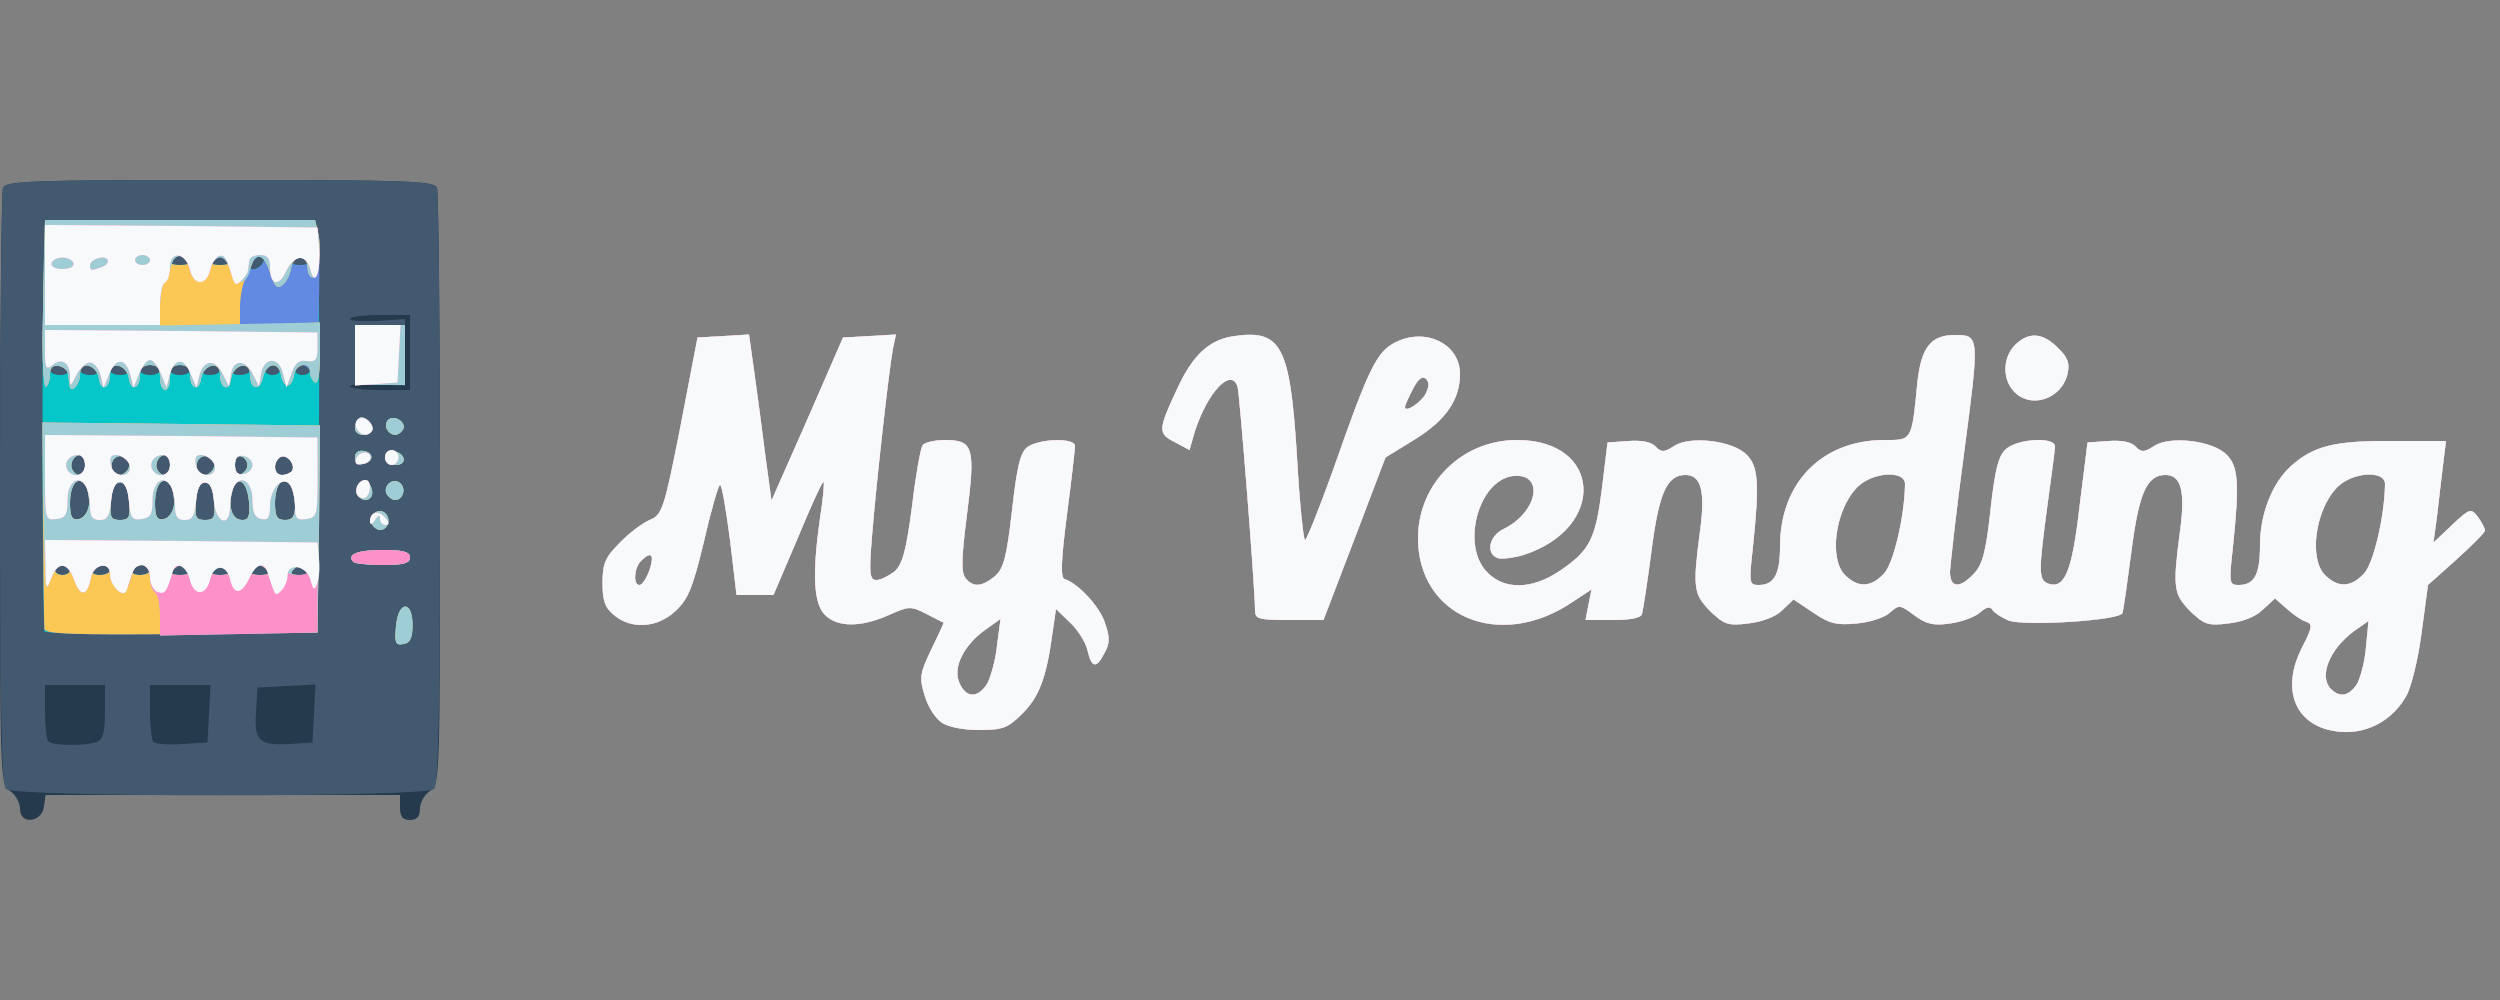 <!DOCTYPE svg PUBLIC "-//W3C//DTD SVG 20010904//EN" "http://www.w3.org/TR/2001/REC-SVG-20010904/DTD/svg10.dtd">
<svg version="1.0" xmlns="http://www.w3.org/2000/svg" width="500px" height="200px" viewBox="0 0 5000 2000" preserveAspectRatio="xMidYMid meet">
<rect x="0" y="0" width="5000" height="2000" fill="#808080" stroke="none"/>
<g id="layer101" fill="#253a4c" stroke="none">
 <path d="M40 1618 c0 -13 -9 -29 -20 -36 -20 -12 -20 -23 -20 -601 0 -324 3 -596 6 -605 5 -14 53 -16 434 -16 381 0 429 2 434 16 3 9 6 281 6 605 0 578 0 589 -20 601 -11 7 -20 23 -20 35 0 16 -6 23 -20 23 -15 0 -20 -7 -20 -25 l0 -25 -354 0 -355 0 -3 23 c-4 32 -48 37 -48 5z"/>
 <path d="M4654 1459 c-68 -19 -89 -86 -51 -162 22 -43 23 -49 8 -54 -9 -3 -26 -15 -38 -26 l-23 -20 -24 22 c-15 15 -42 25 -70 28 -40 5 -48 2 -76 -25 -33 -34 -35 -46 -20 -160 11 -80 2 -112 -29 -112 -37 0 -53 35 -68 152 -8 62 -16 118 -18 124 -4 15 -196 27 -228 15 -14 -6 -28 -15 -32 -21 -5 -8 -12 -6 -25 5 -10 9 -37 19 -60 22 -33 5 -48 1 -71 -16 -29 -22 -31 -22 -50 -5 -10 9 -40 19 -66 21 -40 4 -55 0 -87 -22 l-39 -26 -23 22 c-13 13 -41 23 -68 26 -40 5 -48 2 -76 -25 -33 -34 -35 -46 -20 -160 11 -80 2 -112 -29 -112 -37 0 -53 35 -68 152 -8 62 -17 119 -19 126 -2 8 -23 12 -58 12 l-55 0 6 -31 6 -30 -38 25 c-146 99 -311 29 -309 -131 2 -108 89 -193 198 -193 170 0 180 176 13 230 -21 6 -44 9 -52 6 -24 -9 -17 -44 12 -58 68 -33 83 -112 20 -106 -70 7 -106 140 -52 193 34 35 89 34 144 -3 61 -41 72 -64 85 -166 l11 -91 42 -3 c26 -2 46 2 54 11 12 12 17 12 37 -1 32 -21 117 -11 145 17 24 24 26 57 13 184 -8 72 -8 77 11 77 31 0 43 -21 43 -77 0 -127 83 -212 207 -213 58 0 56 4 68 -118 8 -68 27 -92 75 -92 49 0 49 2 19 230 -16 118 -28 227 -29 243 0 33 19 35 48 4 17 -18 24 -44 33 -128 9 -81 16 -108 31 -121 24 -21 98 -25 98 -5 0 6 -7 59 -15 117 -18 134 -18 149 1 157 33 12 48 -23 63 -154 l16 -128 42 -3 c26 -2 46 2 54 11 12 12 17 12 37 -1 32 -21 117 -11 145 17 24 24 26 57 13 184 -8 72 -8 77 11 77 32 0 43 -21 43 -80 0 -62 24 -123 61 -157 45 -41 88 -52 203 -51 l108 0 -6 49 c-3 27 -9 73 -12 102 l-7 52 37 -35 c36 -34 38 -34 52 -16 8 11 14 23 14 27 0 4 -26 30 -57 58 l-57 51 -13 97 c-7 53 -21 110 -31 126 -33 57 -95 83 -158 66z m60 -91 c7 -13 16 -46 18 -75 l5 -51 -30 21 c-48 36 -70 90 -45 115 18 18 36 14 52 -10z m-946 -221 c19 -20 41 -114 42 -179 0 -28 -65 -24 -95 6 -44 44 -58 143 -25 176 26 26 52 25 78 -3z m960 0 c19 -20 41 -114 42 -179 0 -28 -65 -24 -95 6 -44 44 -58 143 -25 176 26 26 52 25 78 -3z"/>
 <path d="M1883 1445 c-13 -9 -28 -33 -34 -55 -11 -35 -9 -44 14 -92 14 -29 25 -52 24 -53 -1 0 -17 -8 -34 -17 -31 -16 -35 -16 -75 2 -56 25 -103 25 -128 0 -23 -23 -26 -81 -10 -194 6 -38 9 -70 7 -72 -2 -2 -25 48 -51 111 l-49 115 -37 0 -37 0 -13 -110 c-8 -60 -16 -110 -20 -110 -3 0 -18 51 -32 113 -23 95 -32 116 -58 140 -36 33 -87 36 -121 8 -19 -15 -24 -29 -24 -65 0 -38 5 -51 34 -80 18 -19 46 -40 60 -46 25 -10 29 -20 62 -188 l34 -177 52 -3 51 -3 11 78 c6 43 16 118 22 166 l12 88 72 -163 71 -163 53 -3 53 -3 -6 28 c-8 41 -34 275 -42 376 -6 74 -5 87 9 87 8 0 24 -8 36 -17 16 -15 23 -40 35 -130 7 -61 17 -116 21 -122 3 -6 24 -11 45 -11 57 0 61 15 44 149 -11 86 -12 116 -3 127 15 19 32 18 58 -3 18 -15 24 -37 35 -132 10 -90 17 -117 31 -127 24 -17 95 -19 95 -2 0 7 -7 68 -16 137 -12 93 -13 126 -5 129 28 9 71 56 81 88 10 28 10 41 -1 60 -16 32 -26 30 -34 -5 -3 -15 -19 -41 -35 -56 l-28 -27 -7 48 c-12 90 -27 128 -60 161 -29 29 -39 33 -87 33 -32 0 -62 -6 -75 -15z m91 -77 c7 -13 17 -47 20 -77 l7 -53 -31 22 c-43 31 -65 76 -51 106 13 30 36 31 55 2z m-675 -228 c10 -31 4 -39 -17 -18 -14 14 -16 48 -3 48 5 0 14 -13 20 -30z"/>
 <path d="M2510 1220 c0 -43 -31 -436 -35 -447 -13 -38 -59 10 -85 89 l-11 38 -30 -16 c-34 -17 -33 -25 7 -110 30 -64 62 -93 107 -101 100 -16 117 16 131 240 5 92 13 167 16 167 3 0 28 -62 55 -137 72 -206 88 -239 125 -258 60 -31 130 2 130 63 0 51 -28 92 -89 130 l-60 37 -62 163 -62 162 -68 0 c-63 0 -69 -2 -69 -20z m341 -432 c7 -14 8 -23 1 -30 -7 -7 -16 0 -26 20 -9 17 -16 33 -16 36 0 12 31 -8 41 -26z"/>
 <path d="M4027 782 c-23 -25 -21 -68 3 -92 27 -27 56 -25 86 6 20 19 24 31 19 52 -12 51 -75 71 -108 34z"/>
 </g>
<g id="layer102" fill="#425970" stroke="none">
 <path d="M12 1578 c-9 -9 -12 -156 -12 -599 0 -323 3 -594 6 -603 5 -14 53 -16 434 -16 381 0 429 2 434 16 3 9 6 280 6 603 0 443 -3 590 -12 599 -17 17 -839 17 -856 0z m182 -94 c12 -5 16 -20 16 -60 l0 -54 -60 0 -60 0 0 53 c0 30 3 57 7 60 8 9 76 9 97 1z m224 -56 l3 -58 -61 0 -60 0 0 53 c0 30 3 57 7 61 4 4 30 6 58 4 l50 -3 3 -57z m210 -1 l3 -58 -58 3 -58 3 -3 49 c-4 58 6 67 68 64 l45 -3 3 -58z m192 -722 l0 -75 -60 0 c-33 0 -60 3 -60 8 0 4 25 5 55 4 l55 -4 0 67 0 67 -55 -4 c-30 -1 -55 0 -55 5 0 4 27 7 60 7 l60 0 0 -75z"/>
 <path d="M4654 1459 c-68 -19 -89 -86 -51 -162 22 -43 23 -49 8 -54 -9 -3 -26 -15 -38 -26 l-23 -20 -24 22 c-15 15 -42 25 -70 28 -40 5 -48 2 -76 -25 -33 -34 -35 -46 -20 -160 11 -80 2 -112 -29 -112 -37 0 -53 35 -68 152 -8 62 -16 118 -18 124 -4 15 -196 27 -228 15 -14 -6 -28 -15 -32 -21 -5 -8 -12 -6 -25 5 -10 9 -37 19 -60 22 -33 5 -48 1 -71 -16 -29 -22 -31 -22 -50 -5 -10 9 -40 19 -66 21 -40 4 -55 0 -87 -22 l-39 -26 -23 22 c-13 13 -41 23 -68 26 -40 5 -48 2 -76 -25 -33 -34 -35 -46 -20 -160 11 -80 2 -112 -29 -112 -37 0 -53 35 -68 152 -8 62 -17 119 -19 126 -2 8 -23 12 -58 12 l-55 0 6 -31 6 -30 -38 25 c-146 99 -311 29 -309 -131 2 -108 89 -193 198 -193 170 0 180 176 13 230 -21 6 -44 9 -52 6 -24 -9 -17 -44 12 -58 68 -33 83 -112 20 -106 -70 7 -106 140 -52 193 34 35 89 34 144 -3 61 -41 72 -64 85 -166 l11 -91 42 -3 c26 -2 46 2 54 11 12 12 17 12 37 -1 32 -21 117 -11 145 17 24 24 26 57 13 184 -8 72 -8 77 11 77 31 0 43 -21 43 -77 0 -127 83 -212 207 -213 58 0 56 4 68 -118 8 -68 27 -92 75 -92 49 0 49 2 19 230 -16 118 -28 227 -29 243 0 33 19 35 48 4 17 -18 24 -44 33 -128 9 -81 16 -108 31 -121 24 -21 98 -25 98 -5 0 6 -7 59 -15 117 -18 134 -18 149 1 157 33 12 48 -23 63 -154 l16 -128 42 -3 c26 -2 46 2 54 11 12 12 17 12 37 -1 32 -21 117 -11 145 17 24 24 26 57 13 184 -8 72 -8 77 11 77 32 0 43 -21 43 -80 0 -62 24 -123 61 -157 45 -41 88 -52 203 -51 l108 0 -6 49 c-3 27 -9 73 -12 102 l-7 52 37 -35 c36 -34 38 -34 52 -16 8 11 14 23 14 27 0 4 -26 30 -57 58 l-57 51 -13 97 c-7 53 -21 110 -31 126 -33 57 -95 83 -158 66z m60 -91 c7 -13 16 -46 18 -75 l5 -51 -30 21 c-48 36 -70 90 -45 115 18 18 36 14 52 -10z m-946 -221 c19 -20 41 -114 42 -179 0 -28 -65 -24 -95 6 -44 44 -58 143 -25 176 26 26 52 25 78 -3z m960 0 c19 -20 41 -114 42 -179 0 -28 -65 -24 -95 6 -44 44 -58 143 -25 176 26 26 52 25 78 -3z"/>
 <path d="M1883 1445 c-13 -9 -28 -33 -34 -55 -11 -35 -9 -44 14 -92 14 -29 25 -52 24 -53 -1 0 -17 -8 -34 -17 -31 -16 -35 -16 -75 2 -56 25 -103 25 -128 0 -23 -23 -26 -81 -10 -194 6 -38 9 -70 7 -72 -2 -2 -25 48 -51 111 l-49 115 -37 0 -37 0 -13 -110 c-8 -60 -16 -110 -20 -110 -3 0 -18 51 -32 113 -23 95 -32 116 -58 140 -36 33 -87 36 -121 8 -19 -15 -24 -29 -24 -65 0 -38 5 -51 34 -80 18 -19 46 -40 60 -46 25 -10 29 -20 62 -188 l34 -177 52 -3 51 -3 11 78 c6 43 16 118 22 166 l12 88 72 -163 71 -163 53 -3 53 -3 -6 28 c-8 41 -34 275 -42 376 -6 74 -5 87 9 87 8 0 24 -8 36 -17 16 -15 23 -40 35 -130 7 -61 17 -116 21 -122 3 -6 24 -11 45 -11 57 0 61 15 44 149 -11 86 -12 116 -3 127 15 19 32 18 58 -3 18 -15 24 -37 35 -132 10 -90 17 -117 31 -127 24 -17 95 -19 95 -2 0 7 -7 68 -16 137 -12 93 -13 126 -5 129 28 9 71 56 81 88 10 28 10 41 -1 60 -16 32 -26 30 -34 -5 -3 -15 -19 -41 -35 -56 l-28 -27 -7 48 c-12 90 -27 128 -60 161 -29 29 -39 33 -87 33 -32 0 -62 -6 -75 -15z m91 -77 c7 -13 17 -47 20 -77 l7 -53 -31 22 c-43 31 -65 76 -51 106 13 30 36 31 55 2z m-675 -228 c10 -31 4 -39 -17 -18 -14 14 -16 48 -3 48 5 0 14 -13 20 -30z"/>
 <path d="M2510 1220 c0 -43 -31 -436 -35 -447 -13 -38 -59 10 -85 89 l-11 38 -30 -16 c-34 -17 -33 -25 7 -110 30 -64 62 -93 107 -101 100 -16 117 16 131 240 5 92 13 167 16 167 3 0 28 -62 55 -137 72 -206 88 -239 125 -258 60 -31 130 2 130 63 0 51 -28 92 -89 130 l-60 37 -62 163 -62 162 -68 0 c-63 0 -69 -2 -69 -20z m341 -432 c7 -14 8 -23 1 -30 -7 -7 -16 0 -26 20 -9 17 -16 33 -16 36 0 12 31 -8 41 -26z"/>
 <path d="M4027 782 c-23 -25 -21 -68 3 -92 27 -27 56 -25 86 6 20 19 24 31 19 52 -12 51 -75 71 -108 34z"/>
 </g>
<g id="layer103" fill="#05c7c9" stroke="none">
 <path d="M4654 1459 c-68 -19 -89 -86 -51 -162 22 -43 23 -49 8 -54 -9 -3 -26 -15 -38 -26 l-23 -20 -24 22 c-15 15 -42 25 -70 28 -40 5 -48 2 -76 -25 -33 -34 -35 -46 -20 -160 11 -80 2 -112 -29 -112 -37 0 -53 35 -68 152 -8 62 -16 118 -18 124 -4 15 -196 27 -228 15 -14 -6 -28 -15 -32 -21 -5 -8 -12 -6 -25 5 -10 9 -37 19 -60 22 -33 5 -48 1 -71 -16 -29 -22 -31 -22 -50 -5 -10 9 -40 19 -66 21 -40 4 -55 0 -87 -22 l-39 -26 -23 22 c-13 13 -41 23 -68 26 -40 5 -48 2 -76 -25 -33 -34 -35 -46 -20 -160 11 -80 2 -112 -29 -112 -37 0 -53 35 -68 152 -8 62 -17 119 -19 126 -2 8 -23 12 -58 12 l-55 0 6 -31 6 -30 -38 25 c-146 99 -311 29 -309 -131 2 -108 89 -193 198 -193 170 0 180 176 13 230 -21 6 -44 9 -52 6 -24 -9 -17 -44 12 -58 68 -33 83 -112 20 -106 -70 7 -106 140 -52 193 34 35 89 34 144 -3 61 -41 72 -64 85 -166 l11 -91 42 -3 c26 -2 46 2 54 11 12 12 17 12 37 -1 32 -21 117 -11 145 17 24 24 26 57 13 184 -8 72 -8 77 11 77 31 0 43 -21 43 -77 0 -127 83 -212 207 -213 58 0 56 4 68 -118 8 -68 27 -92 75 -92 49 0 49 2 19 230 -16 118 -28 227 -29 243 0 33 19 35 48 4 17 -18 24 -44 33 -128 9 -81 16 -108 31 -121 24 -21 98 -25 98 -5 0 6 -7 59 -15 117 -18 134 -18 149 1 157 33 12 48 -23 63 -154 l16 -128 42 -3 c26 -2 46 2 54 11 12 12 17 12 37 -1 32 -21 117 -11 145 17 24 24 26 57 13 184 -8 72 -8 77 11 77 32 0 43 -21 43 -80 0 -62 24 -123 61 -157 45 -41 88 -52 203 -51 l108 0 -6 49 c-3 27 -9 73 -12 102 l-7 52 37 -35 c36 -34 38 -34 52 -16 8 11 14 23 14 27 0 4 -26 30 -57 58 l-57 51 -13 97 c-7 53 -21 110 -31 126 -33 57 -95 83 -158 66z m60 -91 c7 -13 16 -46 18 -75 l5 -51 -30 21 c-48 36 -70 90 -45 115 18 18 36 14 52 -10z m-946 -221 c19 -20 41 -114 42 -179 0 -28 -65 -24 -95 6 -44 44 -58 143 -25 176 26 26 52 25 78 -3z m960 0 c19 -20 41 -114 42 -179 0 -28 -65 -24 -95 6 -44 44 -58 143 -25 176 26 26 52 25 78 -3z"/>
 <path d="M1883 1445 c-13 -9 -28 -33 -34 -55 -11 -35 -9 -44 14 -92 14 -29 25 -52 24 -53 -1 0 -17 -8 -34 -17 -31 -16 -35 -16 -75 2 -56 25 -103 25 -128 0 -23 -23 -26 -81 -10 -194 6 -38 9 -70 7 -72 -2 -2 -25 48 -51 111 l-49 115 -37 0 -37 0 -13 -110 c-8 -60 -16 -110 -20 -110 -3 0 -18 51 -32 113 -23 95 -32 116 -58 140 -36 33 -87 36 -121 8 -19 -15 -24 -29 -24 -65 0 -38 5 -51 34 -80 18 -19 46 -40 60 -46 25 -10 29 -20 62 -188 l34 -177 52 -3 51 -3 11 78 c6 43 16 118 22 166 l12 88 72 -163 71 -163 53 -3 53 -3 -6 28 c-8 41 -34 275 -42 376 -6 74 -5 87 9 87 8 0 24 -8 36 -17 16 -15 23 -40 35 -130 7 -61 17 -116 21 -122 3 -6 24 -11 45 -11 57 0 61 15 44 149 -11 86 -12 116 -3 127 15 19 32 18 58 -3 18 -15 24 -37 35 -132 10 -90 17 -117 31 -127 24 -17 95 -19 95 -2 0 7 -7 68 -16 137 -12 93 -13 126 -5 129 28 9 71 56 81 88 10 28 10 41 -1 60 -16 32 -26 30 -34 -5 -3 -15 -19 -41 -35 -56 l-28 -27 -7 48 c-12 90 -27 128 -60 161 -29 29 -39 33 -87 33 -32 0 -62 -6 -75 -15z m91 -77 c7 -13 17 -47 20 -77 l7 -53 -31 22 c-43 31 -65 76 -51 106 13 30 36 31 55 2z m-675 -228 c10 -31 4 -39 -17 -18 -14 14 -16 48 -3 48 5 0 14 -13 20 -30z"/>
 <path d="M792 1253 c4 -51 33 -54 33 -3 0 26 -5 36 -18 38 -16 3 -18 -2 -15 -35z"/>
 <path d="M89 1263 c-4 -33 -6 -631 -1 -715 l5 -108 268 0 269 0 5 23 c3 12 4 198 3 412 l-3 390 -272 3 c-150 1 -273 -1 -274 -5z m51 -123 c0 -5 -7 -10 -15 -10 -8 0 -15 5 -15 10 0 6 7 10 15 10 8 0 15 -4 15 -10z m80 0 c0 -5 -6 -10 -14 -10 -8 0 -18 5 -21 10 -3 6 3 10 14 10 12 0 21 -4 21 -10z m80 0 c0 -5 -6 -10 -14 -10 -8 0 -18 5 -21 10 -3 6 3 10 14 10 12 0 21 -4 21 -10z m72 -2 c-9 -9 -15 -9 -24 0 -9 9 -7 12 12 12 19 0 21 -3 12 -12z m80 0 c-9 -9 -15 -9 -24 0 -9 9 -7 12 12 12 19 0 21 -3 12 -12z m80 0 c-9 -9 -15 -9 -24 0 -9 9 -7 12 12 12 19 0 21 -3 12 -12z m80 0 c-9 -9 -15 -9 -24 0 -9 9 -7 12 12 12 19 0 21 -3 12 -12z m-434 -128 c1 -14 -2 -31 -7 -39 -14 -22 -31 -3 -31 35 0 28 4 35 18 32 10 -2 18 -14 20 -28z m80 -7 c-2 -26 -8 -38 -18 -38 -10 0 -16 12 -18 38 -3 32 0 37 18 37 18 0 21 -5 18 -37z m90 7 c1 -14 -2 -31 -7 -39 -14 -22 -31 -3 -31 35 0 28 4 35 18 32 10 -2 18 -14 20 -28z m80 -7 c-2 -26 -8 -38 -18 -38 -10 0 -16 12 -18 38 -3 32 0 37 18 37 18 0 21 -5 18 -37z m70 0 c-4 -43 -25 -55 -34 -19 -8 33 1 56 21 56 13 0 15 -9 13 -37z m92 10 c0 -16 -4 -34 -9 -42 -14 -22 -31 -3 -31 35 0 27 4 34 20 34 15 0 20 -7 20 -27z m-420 -83 c0 -11 -4 -20 -9 -20 -14 0 -23 18 -16 30 10 17 25 11 25 -10z m86 9 c10 -17 -13 -36 -27 -22 -12 12 -4 33 11 33 5 0 12 -5 16 -11z m84 -9 c0 -11 -4 -20 -9 -20 -14 0 -23 18 -16 30 10 17 25 11 25 -10z m86 9 c10 -17 -13 -36 -27 -22 -12 12 -4 33 11 33 5 0 12 -5 16 -11z m69 -9 c0 -7 -6 -15 -12 -17 -8 -3 -13 4 -13 17 0 13 5 20 13 18 6 -3 12 -11 12 -18z m89 12 c8 -13 -11 -35 -23 -28 -16 10 -14 36 3 36 8 0 17 -4 20 -8z m-449 -202 c-3 -5 -13 -10 -21 -10 -8 0 -14 5 -14 10 0 6 9 10 21 10 11 0 17 -4 14 -10z m60 0 c-3 -5 -13 -10 -21 -10 -8 0 -14 5 -14 10 0 6 9 10 21 10 11 0 17 -4 14 -10z m60 0 c-3 -5 -13 -10 -21 -10 -8 0 -14 5 -14 10 0 6 9 10 21 10 11 0 17 -4 14 -10z m65 0 c0 -5 -9 -10 -20 -10 -11 0 -20 5 -20 10 0 6 9 10 20 10 11 0 20 -4 20 -10z m60 0 c0 -5 -9 -10 -20 -10 -11 0 -20 5 -20 10 0 6 9 10 20 10 11 0 20 -4 20 -10z m60 0 c0 -5 -6 -10 -14 -10 -8 0 -18 5 -21 10 -3 6 3 10 14 10 12 0 21 -4 21 -10z m60 0 c0 -5 -6 -10 -14 -10 -8 0 -18 5 -21 10 -3 6 3 10 14 10 12 0 21 -4 21 -10z m60 0 c0 -5 -7 -10 -15 -10 -8 0 -15 5 -15 10 0 6 7 10 15 10 8 0 15 -4 15 -10z m60 0 c0 -5 -7 -10 -15 -10 -8 0 -15 5 -15 10 0 6 7 10 15 10 8 0 15 -4 15 -10z m-92 -219 c3 -8 -1 -12 -9 -9 -7 2 -15 10 -17 17 -3 8 1 12 9 9 7 -2 15 -10 17 -17z m-156 -3 c-9 -9 -15 -9 -24 0 -9 9 -7 12 12 12 19 0 21 -3 12 -12z m80 0 c-9 -9 -15 -9 -24 0 -9 9 -7 12 12 12 19 0 21 -3 12 -12z m160 0 c-9 -9 -15 -9 -24 0 -9 9 -7 12 12 12 19 0 21 -3 12 -12z"/>
 <path d="M2510 1220 c0 -43 -31 -436 -35 -447 -13 -38 -59 10 -85 89 l-11 38 -30 -16 c-34 -17 -33 -25 7 -110 30 -64 62 -93 107 -101 100 -16 117 16 131 240 5 92 13 167 16 167 3 0 28 -62 55 -137 72 -206 88 -239 125 -258 60 -31 130 2 130 63 0 51 -28 92 -89 130 l-60 37 -62 163 -62 162 -68 0 c-63 0 -69 -2 -69 -20z m341 -432 c7 -14 8 -23 1 -30 -7 -7 -16 0 -26 20 -9 17 -16 33 -16 36 0 12 31 -8 41 -26z"/>
 <path d="M707 1124 c-15 -15 8 -24 59 -24 41 0 54 4 54 15 0 11 -13 15 -53 15 -30 0 -57 -3 -60 -6z"/>
 <path d="M744 1049 c-10 -17 13 -36 27 -22 12 12 4 33 -11 33 -5 0 -12 -5 -16 -11z"/>
 <path d="M714 989 c-3 -6 -1 -16 5 -22 9 -9 14 -8 21 3 9 15 4 30 -10 30 -5 0 -12 -5 -16 -11z"/>
 <path d="M774 989 c-10 -17 13 -36 27 -22 12 12 4 33 -11 33 -5 0 -12 -5 -16 -11z"/>
 <path d="M710 915 c0 -10 7 -15 18 -13 21 4 19 22 -2 26 -10 2 -16 -3 -16 -13z"/>
 <path d="M770 914 c0 -9 7 -14 17 -12 25 5 28 28 4 28 -12 0 -21 -6 -21 -16z"/>
 <path d="M710 856 c0 -8 4 -17 9 -20 11 -7 33 18 24 27 -12 12 -33 7 -33 -7z"/>
 <path d="M774 859 c-3 -6 -2 -15 2 -19 12 -12 38 5 30 19 -9 14 -23 14 -32 0z"/>
 <path d="M4027 782 c-23 -25 -21 -68 3 -92 27 -27 56 -25 86 6 20 19 24 31 19 52 -12 51 -75 71 -108 34z"/>
 <path d="M710 710 l0 -60 50 0 50 0 0 60 0 60 -50 0 -50 0 0 -60z"/>
 </g>
<g id="layer104" fill="#628ae2" stroke="none">
 <path d="M4654 1459 c-68 -19 -89 -86 -51 -162 22 -43 23 -49 8 -54 -9 -3 -26 -15 -38 -26 l-23 -20 -24 22 c-15 15 -42 25 -70 28 -40 5 -48 2 -76 -25 -33 -34 -35 -46 -20 -160 11 -80 2 -112 -29 -112 -37 0 -53 35 -68 152 -8 62 -16 118 -18 124 -4 15 -196 27 -228 15 -14 -6 -28 -15 -32 -21 -5 -8 -12 -6 -25 5 -10 9 -37 19 -60 22 -33 5 -48 1 -71 -16 -29 -22 -31 -22 -50 -5 -10 9 -40 19 -66 21 -40 4 -55 0 -87 -22 l-39 -26 -23 22 c-13 13 -41 23 -68 26 -40 5 -48 2 -76 -25 -33 -34 -35 -46 -20 -160 11 -80 2 -112 -29 -112 -37 0 -53 35 -68 152 -8 62 -17 119 -19 126 -2 8 -23 12 -58 12 l-55 0 6 -31 6 -30 -38 25 c-146 99 -311 29 -309 -131 2 -108 89 -193 198 -193 170 0 180 176 13 230 -21 6 -44 9 -52 6 -24 -9 -17 -44 12 -58 68 -33 83 -112 20 -106 -70 7 -106 140 -52 193 34 35 89 34 144 -3 61 -41 72 -64 85 -166 l11 -91 42 -3 c26 -2 46 2 54 11 12 12 17 12 37 -1 32 -21 117 -11 145 17 24 24 26 57 13 184 -8 72 -8 77 11 77 31 0 43 -21 43 -77 0 -127 83 -212 207 -213 58 0 56 4 68 -118 8 -68 27 -92 75 -92 49 0 49 2 19 230 -16 118 -28 227 -29 243 0 33 19 35 48 4 17 -18 24 -44 33 -128 9 -81 16 -108 31 -121 24 -21 98 -25 98 -5 0 6 -7 59 -15 117 -18 134 -18 149 1 157 33 12 48 -23 63 -154 l16 -128 42 -3 c26 -2 46 2 54 11 12 12 17 12 37 -1 32 -21 117 -11 145 17 24 24 26 57 13 184 -8 72 -8 77 11 77 32 0 43 -21 43 -80 0 -62 24 -123 61 -157 45 -41 88 -52 203 -51 l108 0 -6 49 c-3 27 -9 73 -12 102 l-7 52 37 -35 c36 -34 38 -34 52 -16 8 11 14 23 14 27 0 4 -26 30 -57 58 l-57 51 -13 97 c-7 53 -21 110 -31 126 -33 57 -95 83 -158 66z m60 -91 c7 -13 16 -46 18 -75 l5 -51 -30 21 c-48 36 -70 90 -45 115 18 18 36 14 52 -10z m-946 -221 c19 -20 41 -114 42 -179 0 -28 -65 -24 -95 6 -44 44 -58 143 -25 176 26 26 52 25 78 -3z m960 0 c19 -20 41 -114 42 -179 0 -28 -65 -24 -95 6 -44 44 -58 143 -25 176 26 26 52 25 78 -3z"/>
 <path d="M1883 1445 c-13 -9 -28 -33 -34 -55 -11 -35 -9 -44 14 -92 14 -29 25 -52 24 -53 -1 0 -17 -8 -34 -17 -31 -16 -35 -16 -75 2 -56 25 -103 25 -128 0 -23 -23 -26 -81 -10 -194 6 -38 9 -70 7 -72 -2 -2 -25 48 -51 111 l-49 115 -37 0 -37 0 -13 -110 c-8 -60 -16 -110 -20 -110 -3 0 -18 51 -32 113 -23 95 -32 116 -58 140 -36 33 -87 36 -121 8 -19 -15 -24 -29 -24 -65 0 -38 5 -51 34 -80 18 -19 46 -40 60 -46 25 -10 29 -20 62 -188 l34 -177 52 -3 51 -3 11 78 c6 43 16 118 22 166 l12 88 72 -163 71 -163 53 -3 53 -3 -6 28 c-8 41 -34 275 -42 376 -6 74 -5 87 9 87 8 0 24 -8 36 -17 16 -15 23 -40 35 -130 7 -61 17 -116 21 -122 3 -6 24 -11 45 -11 57 0 61 15 44 149 -11 86 -12 116 -3 127 15 19 32 18 58 -3 18 -15 24 -37 35 -132 10 -90 17 -117 31 -127 24 -17 95 -19 95 -2 0 7 -7 68 -16 137 -12 93 -13 126 -5 129 28 9 71 56 81 88 10 28 10 41 -1 60 -16 32 -26 30 -34 -5 -3 -15 -19 -41 -35 -56 l-28 -27 -7 48 c-12 90 -27 128 -60 161 -29 29 -39 33 -87 33 -32 0 -62 -6 -75 -15z m91 -77 c7 -13 17 -47 20 -77 l7 -53 -31 22 c-43 31 -65 76 -51 106 13 30 36 31 55 2z m-675 -228 c10 -31 4 -39 -17 -18 -14 14 -16 48 -3 48 5 0 14 -13 20 -30z"/>
 <path d="M792 1253 c4 -51 33 -54 33 -3 0 26 -5 36 -18 38 -16 3 -18 -2 -15 -35z"/>
 <path d="M89 1258 c-1 -7 -2 -103 -3 -213 l-1 -200 278 3 277 3 -2 207 -3 207 -272 3 c-215 2 -273 0 -274 -10z m51 -118 c0 -5 -7 -10 -15 -10 -8 0 -15 5 -15 10 0 6 7 10 15 10 8 0 15 -4 15 -10z m80 0 c0 -5 -6 -10 -14 -10 -8 0 -18 5 -21 10 -3 6 3 10 14 10 12 0 21 -4 21 -10z m80 0 c0 -5 -6 -10 -14 -10 -8 0 -18 5 -21 10 -3 6 3 10 14 10 12 0 21 -4 21 -10z m72 -2 c-9 -9 -15 -9 -24 0 -9 9 -7 12 12 12 19 0 21 -3 12 -12z m80 0 c-9 -9 -15 -9 -24 0 -9 9 -7 12 12 12 19 0 21 -3 12 -12z m80 0 c-9 -9 -15 -9 -24 0 -9 9 -7 12 12 12 19 0 21 -3 12 -12z m80 0 c-9 -9 -15 -9 -24 0 -9 9 -7 12 12 12 19 0 21 -3 12 -12z m-434 -128 c1 -14 -2 -31 -7 -39 -14 -22 -31 -3 -31 35 0 28 4 35 18 32 10 -2 18 -14 20 -28z m80 -7 c-2 -26 -8 -38 -18 -38 -10 0 -16 12 -18 38 -3 32 0 37 18 37 18 0 21 -5 18 -37z m90 7 c1 -14 -2 -31 -7 -39 -14 -22 -31 -3 -31 35 0 28 4 35 18 32 10 -2 18 -14 20 -28z m80 -7 c-2 -26 -8 -38 -18 -38 -10 0 -16 12 -18 38 -3 32 0 37 18 37 18 0 21 -5 18 -37z m70 0 c-4 -43 -25 -55 -34 -19 -8 33 1 56 21 56 13 0 15 -9 13 -37z m92 10 c0 -16 -4 -34 -9 -42 -14 -22 -31 -3 -31 35 0 27 4 34 20 34 15 0 20 -7 20 -27z m-420 -83 c0 -11 -4 -20 -9 -20 -14 0 -23 18 -16 30 10 17 25 11 25 -10z m86 9 c10 -17 -13 -36 -27 -22 -12 12 -4 33 11 33 5 0 12 -5 16 -11z m84 -9 c0 -11 -4 -20 -9 -20 -14 0 -23 18 -16 30 10 17 25 11 25 -10z m86 9 c10 -17 -13 -36 -27 -22 -12 12 -4 33 11 33 5 0 12 -5 16 -11z m69 -9 c0 -7 -6 -15 -12 -17 -8 -3 -13 4 -13 17 0 13 5 20 13 18 6 -3 12 -11 12 -18z m89 12 c8 -13 -11 -35 -23 -28 -16 10 -14 36 3 36 8 0 17 -4 20 -8z"/>
 <path d="M2510 1220 c0 -43 -31 -436 -35 -447 -13 -38 -59 10 -85 89 l-11 38 -30 -16 c-34 -17 -33 -25 7 -110 30 -64 62 -93 107 -101 100 -16 117 16 131 240 5 92 13 167 16 167 3 0 28 -62 55 -137 72 -206 88 -239 125 -258 60 -31 130 2 130 63 0 51 -28 92 -89 130 l-60 37 -62 163 -62 162 -68 0 c-63 0 -69 -2 -69 -20z m341 -432 c7 -14 8 -23 1 -30 -7 -7 -16 0 -26 20 -9 17 -16 33 -16 36 0 12 31 -8 41 -26z"/>
 <path d="M707 1124 c-15 -15 8 -24 59 -24 41 0 54 4 54 15 0 11 -13 15 -53 15 -30 0 -57 -3 -60 -6z"/>
 <path d="M744 1049 c-10 -17 13 -36 27 -22 12 12 4 33 -11 33 -5 0 -12 -5 -16 -11z"/>
 <path d="M714 989 c-3 -6 -1 -16 5 -22 9 -9 14 -8 21 3 9 15 4 30 -10 30 -5 0 -12 -5 -16 -11z"/>
 <path d="M774 989 c-10 -17 13 -36 27 -22 12 12 4 33 -11 33 -5 0 -12 -5 -16 -11z"/>
 <path d="M710 915 c0 -10 7 -15 18 -13 21 4 19 22 -2 26 -10 2 -16 -3 -16 -13z"/>
 <path d="M770 914 c0 -9 7 -14 17 -12 25 5 28 28 4 28 -12 0 -21 -6 -21 -16z"/>
 <path d="M710 856 c0 -8 4 -17 9 -20 11 -7 33 18 24 27 -12 12 -33 7 -33 -7z"/>
 <path d="M774 859 c-3 -6 -2 -15 2 -19 12 -12 38 5 30 19 -9 14 -23 14 -32 0z"/>
 <path d="M4027 782 c-23 -25 -21 -68 3 -92 27 -27 56 -25 86 6 20 19 24 31 19 52 -12 51 -75 71 -108 34z"/>
 <path d="M85 682 c1 -53 2 -130 3 -169 l2 -73 270 0 270 0 5 23 c9 36 0 315 -9 290 -10 -29 -34 -30 -38 -3 -4 27 -22 27 -26 0 -5 -28 -29 -25 -36 5 -7 29 -26 24 -26 -6 0 -29 -34 -20 -38 9 -4 27 -22 19 -22 -9 0 -29 -34 -20 -38 9 -4 26 -22 20 -22 -9 0 -12 -7 -19 -20 -19 -15 0 -20 7 -20 25 0 14 -4 25 -10 25 -5 0 -10 -11 -10 -25 0 -18 -5 -25 -20 -25 -13 0 -20 7 -20 19 0 29 -18 35 -22 9 -4 -29 -38 -38 -38 -9 0 28 -18 36 -22 9 -4 -29 -38 -38 -38 -9 0 21 -19 40 -21 22 -1 -6 -2 -17 -3 -23 0 -7 -9 -14 -18 -16 -12 -2 -18 3 -18 17 0 11 -4 22 -8 25 -4 2 -7 -39 -7 -92z m443 -161 c3 -8 -1 -12 -9 -9 -7 2 -15 10 -17 17 -3 8 1 12 9 9 7 -2 15 -10 17 -17z m-156 -3 c-9 -9 -15 -9 -24 0 -9 9 -7 12 12 12 19 0 21 -3 12 -12z m80 0 c-9 -9 -15 -9 -24 0 -9 9 -7 12 12 12 19 0 21 -3 12 -12z m160 0 c-9 -9 -15 -9 -24 0 -9 9 -7 12 12 12 19 0 21 -3 12 -12z"/>
 <path d="M710 710 l0 -60 50 0 50 0 0 60 0 60 -50 0 -50 0 0 -60z"/>
 </g>
<g id="layer105" fill="#fcc855" stroke="none">
 <path d="M4654 1459 c-68 -19 -89 -86 -51 -162 22 -43 23 -49 8 -54 -9 -3 -26 -15 -38 -26 l-23 -20 -24 22 c-15 15 -42 25 -70 28 -40 5 -48 2 -76 -25 -33 -34 -35 -46 -20 -160 11 -80 2 -112 -29 -112 -37 0 -53 35 -68 152 -8 62 -16 118 -18 124 -4 15 -196 27 -228 15 -14 -6 -28 -15 -32 -21 -5 -8 -12 -6 -25 5 -10 9 -37 19 -60 22 -33 5 -48 1 -71 -16 -29 -22 -31 -22 -50 -5 -10 9 -40 19 -66 21 -40 4 -55 0 -87 -22 l-39 -26 -23 22 c-13 13 -41 23 -68 26 -40 5 -48 2 -76 -25 -33 -34 -35 -46 -20 -160 11 -80 2 -112 -29 -112 -37 0 -53 35 -68 152 -8 62 -17 119 -19 126 -2 8 -23 12 -58 12 l-55 0 6 -31 6 -30 -38 25 c-146 99 -311 29 -309 -131 2 -108 89 -193 198 -193 170 0 180 176 13 230 -21 6 -44 9 -52 6 -24 -9 -17 -44 12 -58 68 -33 83 -112 20 -106 -70 7 -106 140 -52 193 34 35 89 34 144 -3 61 -41 72 -64 85 -166 l11 -91 42 -3 c26 -2 46 2 54 11 12 12 17 12 37 -1 32 -21 117 -11 145 17 24 24 26 57 13 184 -8 72 -8 77 11 77 31 0 43 -21 43 -77 0 -127 83 -212 207 -213 58 0 56 4 68 -118 8 -68 27 -92 75 -92 49 0 49 2 19 230 -16 118 -28 227 -29 243 0 33 19 35 48 4 17 -18 24 -44 33 -128 9 -81 16 -108 31 -121 24 -21 98 -25 98 -5 0 6 -7 59 -15 117 -18 134 -18 149 1 157 33 12 48 -23 63 -154 l16 -128 42 -3 c26 -2 46 2 54 11 12 12 17 12 37 -1 32 -21 117 -11 145 17 24 24 26 57 13 184 -8 72 -8 77 11 77 32 0 43 -21 43 -80 0 -62 24 -123 61 -157 45 -41 88 -52 203 -51 l108 0 -6 49 c-3 27 -9 73 -12 102 l-7 52 37 -35 c36 -34 38 -34 52 -16 8 11 14 23 14 27 0 4 -26 30 -57 58 l-57 51 -13 97 c-7 53 -21 110 -31 126 -33 57 -95 83 -158 66z m60 -91 c7 -13 16 -46 18 -75 l5 -51 -30 21 c-48 36 -70 90 -45 115 18 18 36 14 52 -10z m-946 -221 c19 -20 41 -114 42 -179 0 -28 -65 -24 -95 6 -44 44 -58 143 -25 176 26 26 52 25 78 -3z m960 0 c19 -20 41 -114 42 -179 0 -28 -65 -24 -95 6 -44 44 -58 143 -25 176 26 26 52 25 78 -3z"/>
 <path d="M1883 1445 c-13 -9 -28 -33 -34 -55 -11 -35 -9 -44 14 -92 14 -29 25 -52 24 -53 -1 0 -17 -8 -34 -17 -31 -16 -35 -16 -75 2 -56 25 -103 25 -128 0 -23 -23 -26 -81 -10 -194 6 -38 9 -70 7 -72 -2 -2 -25 48 -51 111 l-49 115 -37 0 -37 0 -13 -110 c-8 -60 -16 -110 -20 -110 -3 0 -18 51 -32 113 -23 95 -32 116 -58 140 -36 33 -87 36 -121 8 -19 -15 -24 -29 -24 -65 0 -38 5 -51 34 -80 18 -19 46 -40 60 -46 25 -10 29 -20 62 -188 l34 -177 52 -3 51 -3 11 78 c6 43 16 118 22 166 l12 88 72 -163 71 -163 53 -3 53 -3 -6 28 c-8 41 -34 275 -42 376 -6 74 -5 87 9 87 8 0 24 -8 36 -17 16 -15 23 -40 35 -130 7 -61 17 -116 21 -122 3 -6 24 -11 45 -11 57 0 61 15 44 149 -11 86 -12 116 -3 127 15 19 32 18 58 -3 18 -15 24 -37 35 -132 10 -90 17 -117 31 -127 24 -17 95 -19 95 -2 0 7 -7 68 -16 137 -12 93 -13 126 -5 129 28 9 71 56 81 88 10 28 10 41 -1 60 -16 32 -26 30 -34 -5 -3 -15 -19 -41 -35 -56 l-28 -27 -7 48 c-12 90 -27 128 -60 161 -29 29 -39 33 -87 33 -32 0 -62 -6 -75 -15z m91 -77 c7 -13 17 -47 20 -77 l7 -53 -31 22 c-43 31 -65 76 -51 106 13 30 36 31 55 2z m-675 -228 c10 -31 4 -39 -17 -18 -14 14 -16 48 -3 48 5 0 14 -13 20 -30z"/>
 <path d="M792 1253 c4 -51 33 -54 33 -3 0 26 -5 36 -18 38 -16 3 -18 -2 -15 -35z"/>
 <path d="M89 1258 c-1 -7 -2 -103 -3 -213 l-1 -200 278 3 277 3 -2 207 -3 207 -272 3 c-215 2 -273 0 -274 -10z m51 -118 c0 -5 -7 -10 -15 -10 -8 0 -15 5 -15 10 0 6 7 10 15 10 8 0 15 -4 15 -10z m80 0 c0 -5 -6 -10 -14 -10 -8 0 -18 5 -21 10 -3 6 3 10 14 10 12 0 21 -4 21 -10z m80 0 c0 -5 -6 -10 -14 -10 -8 0 -18 5 -21 10 -3 6 3 10 14 10 12 0 21 -4 21 -10z m72 -2 c-9 -9 -15 -9 -24 0 -9 9 -7 12 12 12 19 0 21 -3 12 -12z m80 0 c-9 -9 -15 -9 -24 0 -9 9 -7 12 12 12 19 0 21 -3 12 -12z m80 0 c-9 -9 -15 -9 -24 0 -9 9 -7 12 12 12 19 0 21 -3 12 -12z m80 0 c-9 -9 -15 -9 -24 0 -9 9 -7 12 12 12 19 0 21 -3 12 -12z m-434 -128 c1 -14 -2 -31 -7 -39 -14 -22 -31 -3 -31 35 0 28 4 35 18 32 10 -2 18 -14 20 -28z m80 -7 c-2 -26 -8 -38 -18 -38 -10 0 -16 12 -18 38 -3 32 0 37 18 37 18 0 21 -5 18 -37z m90 7 c1 -14 -2 -31 -7 -39 -14 -22 -31 -3 -31 35 0 28 4 35 18 32 10 -2 18 -14 20 -28z m80 -7 c-2 -26 -8 -38 -18 -38 -10 0 -16 12 -18 38 -3 32 0 37 18 37 18 0 21 -5 18 -37z m70 0 c-4 -43 -25 -55 -34 -19 -8 33 1 56 21 56 13 0 15 -9 13 -37z m92 10 c0 -16 -4 -34 -9 -42 -14 -22 -31 -3 -31 35 0 27 4 34 20 34 15 0 20 -7 20 -27z m-420 -83 c0 -11 -4 -20 -9 -20 -14 0 -23 18 -16 30 10 17 25 11 25 -10z m86 9 c10 -17 -13 -36 -27 -22 -12 12 -4 33 11 33 5 0 12 -5 16 -11z m84 -9 c0 -11 -4 -20 -9 -20 -14 0 -23 18 -16 30 10 17 25 11 25 -10z m86 9 c10 -17 -13 -36 -27 -22 -12 12 -4 33 11 33 5 0 12 -5 16 -11z m69 -9 c0 -7 -6 -15 -12 -17 -8 -3 -13 4 -13 17 0 13 5 20 13 18 6 -3 12 -11 12 -18z m89 12 c8 -13 -11 -35 -23 -28 -16 10 -14 36 3 36 8 0 17 -4 20 -8z"/>
 <path d="M2510 1220 c0 -43 -31 -436 -35 -447 -13 -38 -59 10 -85 89 l-11 38 -30 -16 c-34 -17 -33 -25 7 -110 30 -64 62 -93 107 -101 100 -16 117 16 131 240 5 92 13 167 16 167 3 0 28 -62 55 -137 72 -206 88 -239 125 -258 60 -31 130 2 130 63 0 51 -28 92 -89 130 l-60 37 -62 163 -62 162 -68 0 c-63 0 -69 -2 -69 -20z m341 -432 c7 -14 8 -23 1 -30 -7 -7 -16 0 -26 20 -9 17 -16 33 -16 36 0 12 31 -8 41 -26z"/>
 <path d="M707 1124 c-15 -15 8 -24 59 -24 41 0 54 4 54 15 0 11 -13 15 -53 15 -30 0 -57 -3 -60 -6z"/>
 <path d="M744 1049 c-10 -17 13 -36 27 -22 12 12 4 33 -11 33 -5 0 -12 -5 -16 -11z"/>
 <path d="M714 989 c-3 -6 -1 -16 5 -22 9 -9 14 -8 21 3 9 15 4 30 -10 30 -5 0 -12 -5 -16 -11z"/>
 <path d="M774 989 c-10 -17 13 -36 27 -22 12 12 4 33 -11 33 -5 0 -12 -5 -16 -11z"/>
 <path d="M710 915 c0 -10 7 -15 18 -13 21 4 19 22 -2 26 -10 2 -16 -3 -16 -13z"/>
 <path d="M770 914 c0 -9 7 -14 17 -12 25 5 28 28 4 28 -12 0 -21 -6 -21 -16z"/>
 <path d="M710 856 c0 -8 4 -17 9 -20 11 -7 33 18 24 27 -12 12 -33 7 -33 -7z"/>
 <path d="M774 859 c-3 -6 -2 -15 2 -19 12 -12 38 5 30 19 -9 14 -23 14 -32 0z"/>
 <path d="M4027 782 c-23 -25 -21 -68 3 -92 27 -27 56 -25 86 6 20 19 24 31 19 52 -12 51 -75 71 -108 34z"/>
 <path d="M85 682 c1 -53 2 -130 3 -169 l2 -73 270 0 270 0 6 24 c8 33 1 91 -11 91 -5 0 -10 -9 -10 -20 0 -27 -29 -26 -33 2 -2 12 -9 27 -17 33 -10 9 -16 4 -25 -25 -13 -38 -27 -45 -36 -17 -3 9 -10 25 -15 34 -5 10 -9 34 -9 53 l0 35 80 -2 80 -3 0 63 c0 40 -4 61 -10 57 -5 -3 -10 -13 -10 -21 0 -22 -28 -17 -32 6 -2 12 -7 21 -13 21 -5 0 -11 -9 -13 -21 -5 -28 -29 -25 -36 5 -7 29 -26 24 -26 -6 0 -29 -34 -20 -38 9 -4 27 -22 19 -22 -9 0 -29 -34 -20 -38 9 -4 26 -22 20 -22 -9 0 -12 -7 -19 -20 -19 -15 0 -20 7 -20 25 0 14 -4 25 -10 25 -5 0 -10 -11 -10 -25 0 -18 -5 -25 -20 -25 -13 0 -20 7 -20 19 0 29 -18 35 -22 9 -4 -29 -38 -38 -38 -9 0 28 -18 36 -22 9 -4 -29 -38 -38 -38 -9 0 21 -19 40 -21 22 -1 -6 -2 -17 -3 -23 0 -7 -9 -14 -18 -16 -12 -2 -18 3 -18 17 0 11 -4 22 -8 25 -4 2 -7 -39 -7 -92z m287 -164 c-9 -9 -15 -9 -24 0 -9 9 -7 12 12 12 19 0 21 -3 12 -12z m80 0 c-9 -9 -15 -9 -24 0 -9 9 -7 12 12 12 19 0 21 -3 12 -12z"/>
 <path d="M710 710 l0 -60 50 0 50 0 0 60 0 60 -50 0 -50 0 0 -60z"/>
 </g>
<g id="layer106" fill="#9fcdd5" stroke="none">
 <path d="M4654 1459 c-68 -19 -89 -86 -51 -162 22 -43 23 -49 8 -54 -9 -3 -26 -15 -38 -26 l-23 -20 -24 22 c-15 15 -42 25 -70 28 -40 5 -48 2 -76 -25 -33 -34 -35 -46 -20 -160 11 -80 2 -112 -29 -112 -37 0 -53 35 -68 152 -8 62 -16 118 -18 124 -4 15 -196 27 -228 15 -14 -6 -28 -15 -32 -21 -5 -8 -12 -6 -25 5 -10 9 -37 19 -60 22 -33 5 -48 1 -71 -16 -29 -22 -31 -22 -50 -5 -10 9 -40 19 -66 21 -40 4 -55 0 -87 -22 l-39 -26 -23 22 c-13 13 -41 23 -68 26 -40 5 -48 2 -76 -25 -33 -34 -35 -46 -20 -160 11 -80 2 -112 -29 -112 -37 0 -53 35 -68 152 -8 62 -17 119 -19 126 -2 8 -23 12 -58 12 l-55 0 6 -31 6 -30 -38 25 c-146 99 -311 29 -309 -131 2 -108 89 -193 198 -193 170 0 180 176 13 230 -21 6 -44 9 -52 6 -24 -9 -17 -44 12 -58 68 -33 83 -112 20 -106 -70 7 -106 140 -52 193 34 35 89 34 144 -3 61 -41 72 -64 85 -166 l11 -91 42 -3 c26 -2 46 2 54 11 12 12 17 12 37 -1 32 -21 117 -11 145 17 24 24 26 57 13 184 -8 72 -8 77 11 77 31 0 43 -21 43 -77 0 -127 83 -212 207 -213 58 0 56 4 68 -118 8 -68 27 -92 75 -92 49 0 49 2 19 230 -16 118 -28 227 -29 243 0 33 19 35 48 4 17 -18 24 -44 33 -128 9 -81 16 -108 31 -121 24 -21 98 -25 98 -5 0 6 -7 59 -15 117 -18 134 -18 149 1 157 33 12 48 -23 63 -154 l16 -128 42 -3 c26 -2 46 2 54 11 12 12 17 12 37 -1 32 -21 117 -11 145 17 24 24 26 57 13 184 -8 72 -8 77 11 77 32 0 43 -21 43 -80 0 -62 24 -123 61 -157 45 -41 88 -52 203 -51 l108 0 -6 49 c-3 27 -9 73 -12 102 l-7 52 37 -35 c36 -34 38 -34 52 -16 8 11 14 23 14 27 0 4 -26 30 -57 58 l-57 51 -13 97 c-7 53 -21 110 -31 126 -33 57 -95 83 -158 66z m60 -91 c7 -13 16 -46 18 -75 l5 -51 -30 21 c-48 36 -70 90 -45 115 18 18 36 14 52 -10z m-946 -221 c19 -20 41 -114 42 -179 0 -28 -65 -24 -95 6 -44 44 -58 143 -25 176 26 26 52 25 78 -3z m960 0 c19 -20 41 -114 42 -179 0 -28 -65 -24 -95 6 -44 44 -58 143 -25 176 26 26 52 25 78 -3z"/>
 <path d="M1883 1445 c-13 -9 -28 -33 -34 -55 -11 -35 -9 -44 14 -92 14 -29 25 -52 24 -53 -1 0 -17 -8 -34 -17 -31 -16 -35 -16 -75 2 -56 25 -103 25 -128 0 -23 -23 -26 -81 -10 -194 6 -38 9 -70 7 -72 -2 -2 -25 48 -51 111 l-49 115 -37 0 -37 0 -13 -110 c-8 -60 -16 -110 -20 -110 -3 0 -18 51 -32 113 -23 95 -32 116 -58 140 -36 33 -87 36 -121 8 -19 -15 -24 -29 -24 -65 0 -38 5 -51 34 -80 18 -19 46 -40 60 -46 25 -10 29 -20 62 -188 l34 -177 52 -3 51 -3 11 78 c6 43 16 118 22 166 l12 88 72 -163 71 -163 53 -3 53 -3 -6 28 c-8 41 -34 275 -42 376 -6 74 -5 87 9 87 8 0 24 -8 36 -17 16 -15 23 -40 35 -130 7 -61 17 -116 21 -122 3 -6 24 -11 45 -11 57 0 61 15 44 149 -11 86 -12 116 -3 127 15 19 32 18 58 -3 18 -15 24 -37 35 -132 10 -90 17 -117 31 -127 24 -17 95 -19 95 -2 0 7 -7 68 -16 137 -12 93 -13 126 -5 129 28 9 71 56 81 88 10 28 10 41 -1 60 -16 32 -26 30 -34 -5 -3 -15 -19 -41 -35 -56 l-28 -27 -7 48 c-12 90 -27 128 -60 161 -29 29 -39 33 -87 33 -32 0 -62 -6 -75 -15z m91 -77 c7 -13 17 -47 20 -77 l7 -53 -31 22 c-43 31 -65 76 -51 106 13 30 36 31 55 2z m-675 -228 c10 -31 4 -39 -17 -18 -14 14 -16 48 -3 48 5 0 14 -13 20 -30z"/>
 <path d="M792 1253 c4 -51 33 -54 33 -3 0 26 -5 36 -18 38 -16 3 -18 -2 -15 -35z"/>
 <path d="M320 1231 c0 -22 -4 -43 -10 -46 -5 -3 -10 -17 -10 -31 0 -25 -27 -35 -34 -11 -15 48 -16 49 -31 37 -8 -7 -15 -21 -15 -32 0 -26 -33 -20 -38 7 -7 37 -21 40 -33 7 -13 -39 -34 -41 -47 -4 -10 25 -11 23 -12 -23 -2 -27 -3 -104 -4 -170 l-1 -120 278 3 277 3 -2 207 -3 207 -157 3 -158 3 0 -40z m52 -93 c-9 -9 -15 -9 -24 0 -9 9 -7 12 12 12 19 0 21 -3 12 -12z m80 0 c-9 -9 -15 -9 -24 0 -9 9 -7 12 12 12 19 0 21 -3 12 -12z m80 0 c-9 -9 -15 -9 -24 0 -9 9 -7 12 12 12 19 0 21 -3 12 -12z m80 0 c-9 -9 -15 -9 -24 0 -9 9 -7 12 12 12 19 0 21 -3 12 -12z m-434 -128 c1 -14 -2 -31 -7 -39 -14 -22 -31 -3 -31 35 0 28 4 35 18 32 10 -2 18 -14 20 -28z m80 -7 c-2 -26 -8 -38 -18 -38 -10 0 -16 12 -18 38 -3 32 0 37 18 37 18 0 21 -5 18 -37z m90 7 c1 -14 -2 -31 -7 -39 -14 -22 -31 -3 -31 35 0 28 4 35 18 32 10 -2 18 -14 20 -28z m80 -7 c-2 -26 -8 -38 -18 -38 -10 0 -16 12 -18 38 -3 32 0 37 18 37 18 0 21 -5 18 -37z m70 0 c-4 -43 -25 -55 -34 -19 -8 33 1 56 21 56 13 0 15 -9 13 -37z m92 10 c0 -16 -4 -34 -9 -42 -14 -22 -31 -3 -31 35 0 27 4 34 20 34 15 0 20 -7 20 -27z m-420 -83 c0 -11 -4 -20 -9 -20 -14 0 -23 18 -16 30 10 17 25 11 25 -10z m86 9 c10 -17 -13 -36 -27 -22 -12 12 -4 33 11 33 5 0 12 -5 16 -11z m84 -9 c0 -11 -4 -20 -9 -20 -14 0 -23 18 -16 30 10 17 25 11 25 -10z m86 9 c10 -17 -13 -36 -27 -22 -12 12 -4 33 11 33 5 0 12 -5 16 -11z m69 -9 c0 -7 -6 -15 -12 -17 -8 -3 -13 4 -13 17 0 13 5 20 13 18 6 -3 12 -11 12 -18z m89 12 c8 -13 -11 -35 -23 -28 -16 10 -14 36 3 36 8 0 17 -4 20 -8z"/>
 <path d="M2510 1220 c0 -43 -31 -436 -35 -447 -13 -38 -59 10 -85 89 l-11 38 -30 -16 c-34 -17 -33 -25 7 -110 30 -64 62 -93 107 -101 100 -16 117 16 131 240 5 92 13 167 16 167 3 0 28 -62 55 -137 72 -206 88 -239 125 -258 60 -31 130 2 130 63 0 51 -28 92 -89 130 l-60 37 -62 163 -62 162 -68 0 c-63 0 -69 -2 -69 -20z m341 -432 c7 -14 8 -23 1 -30 -7 -7 -16 0 -26 20 -9 17 -16 33 -16 36 0 12 31 -8 41 -26z"/>
 <path d="M707 1124 c-15 -15 8 -24 59 -24 41 0 54 4 54 15 0 11 -13 15 -53 15 -30 0 -57 -3 -60 -6z"/>
 <path d="M744 1049 c-10 -17 13 -36 27 -22 12 12 4 33 -11 33 -5 0 -12 -5 -16 -11z"/>
 <path d="M714 989 c-3 -6 -1 -16 5 -22 9 -9 14 -8 21 3 9 15 4 30 -10 30 -5 0 -12 -5 -16 -11z"/>
 <path d="M774 989 c-10 -17 13 -36 27 -22 12 12 4 33 -11 33 -5 0 -12 -5 -16 -11z"/>
 <path d="M710 915 c0 -10 7 -15 18 -13 21 4 19 22 -2 26 -10 2 -16 -3 -16 -13z"/>
 <path d="M770 914 c0 -9 7 -14 17 -12 25 5 28 28 4 28 -12 0 -21 -6 -21 -16z"/>
 <path d="M710 856 c0 -8 4 -17 9 -20 11 -7 33 18 24 27 -12 12 -33 7 -33 -7z"/>
 <path d="M774 859 c-3 -6 -2 -15 2 -19 12 -12 38 5 30 19 -9 14 -23 14 -32 0z"/>
 <path d="M4027 782 c-23 -25 -21 -68 3 -92 27 -27 56 -25 86 6 20 19 24 31 19 52 -12 51 -75 71 -108 34z"/>
 <path d="M85 682 c1 -53 2 -130 3 -169 l2 -73 270 0 270 0 6 24 c8 33 1 91 -11 91 -5 0 -10 -9 -10 -20 0 -27 -29 -26 -33 2 -2 12 -9 27 -17 33 -10 9 -16 3 -25 -25 -13 -40 -31 -42 -40 -4 -8 31 -32 31 -40 -1 -3 -14 -12 -25 -20 -25 -8 0 -17 11 -20 25 -8 32 -32 32 -40 1 -7 -31 -28 -39 -36 -14 -3 10 -10 26 -15 35 -5 10 -9 34 -9 53 l0 36 160 -3 160 -3 0 63 c0 40 -4 61 -10 57 -5 -3 -10 -13 -10 -21 0 -22 -28 -17 -32 6 -4 27 -22 27 -26 0 -5 -28 -29 -25 -36 5 -7 29 -26 24 -26 -6 0 -29 -34 -20 -38 9 -4 27 -22 19 -22 -9 0 -29 -34 -20 -38 9 -4 26 -22 20 -22 -9 0 -12 -7 -19 -20 -19 -15 0 -20 7 -20 25 0 14 -4 25 -10 25 -5 0 -10 -11 -10 -25 0 -18 -5 -25 -20 -25 -13 0 -20 7 -20 19 0 29 -18 35 -22 9 -4 -29 -38 -38 -38 -9 0 28 -18 36 -22 9 -4 -29 -38 -38 -38 -9 0 21 -19 40 -21 22 -1 -6 -2 -17 -3 -23 0 -7 -9 -14 -18 -16 -12 -2 -18 3 -18 17 0 11 -4 22 -8 25 -4 2 -7 -39 -7 -92z"/>
 <path d="M710 710 l0 -60 50 0 50 0 0 60 0 60 -50 0 -50 0 0 -60z"/>
 </g>
<g id="layer107" fill="#fd90c9" stroke="none">
 <path d="M4654 1459 c-68 -19 -89 -86 -51 -162 22 -43 23 -49 8 -54 -9 -3 -26 -15 -38 -26 l-23 -20 -24 22 c-15 15 -42 25 -70 28 -40 5 -48 2 -76 -25 -33 -34 -35 -46 -20 -160 11 -80 2 -112 -29 -112 -37 0 -53 35 -68 152 -8 62 -16 118 -18 124 -4 15 -196 27 -228 15 -14 -6 -28 -15 -32 -21 -5 -8 -12 -6 -25 5 -10 9 -37 19 -60 22 -33 5 -48 1 -71 -16 -29 -22 -31 -22 -50 -5 -10 9 -40 19 -66 21 -40 4 -55 0 -87 -22 l-39 -26 -23 22 c-13 13 -41 23 -68 26 -40 5 -48 2 -76 -25 -33 -34 -35 -46 -20 -160 11 -80 2 -112 -29 -112 -37 0 -53 35 -68 152 -8 62 -17 119 -19 126 -2 8 -23 12 -58 12 l-55 0 6 -31 6 -30 -38 25 c-146 99 -311 29 -309 -131 2 -108 89 -193 198 -193 170 0 180 176 13 230 -21 6 -44 9 -52 6 -24 -9 -17 -44 12 -58 68 -33 83 -112 20 -106 -70 7 -106 140 -52 193 34 35 89 34 144 -3 61 -41 72 -64 85 -166 l11 -91 42 -3 c26 -2 46 2 54 11 12 12 17 12 37 -1 32 -21 117 -11 145 17 24 24 26 57 13 184 -8 72 -8 77 11 77 31 0 43 -21 43 -77 0 -127 83 -212 207 -213 58 0 56 4 68 -118 8 -68 27 -92 75 -92 49 0 49 2 19 230 -16 118 -28 227 -29 243 0 33 19 35 48 4 17 -18 24 -44 33 -128 9 -81 16 -108 31 -121 24 -21 98 -25 98 -5 0 6 -7 59 -15 117 -18 134 -18 149 1 157 33 12 48 -23 63 -154 l16 -128 42 -3 c26 -2 46 2 54 11 12 12 17 12 37 -1 32 -21 117 -11 145 17 24 24 26 57 13 184 -8 72 -8 77 11 77 32 0 43 -21 43 -80 0 -62 24 -123 61 -157 45 -41 88 -52 203 -51 l108 0 -6 49 c-3 27 -9 73 -12 102 l-7 52 37 -35 c36 -34 38 -34 52 -16 8 11 14 23 14 27 0 4 -26 30 -57 58 l-57 51 -13 97 c-7 53 -21 110 -31 126 -33 57 -95 83 -158 66z m60 -91 c7 -13 16 -46 18 -75 l5 -51 -30 21 c-48 36 -70 90 -45 115 18 18 36 14 52 -10z m-946 -221 c19 -20 41 -114 42 -179 0 -28 -65 -24 -95 6 -44 44 -58 143 -25 176 26 26 52 25 78 -3z m960 0 c19 -20 41 -114 42 -179 0 -28 -65 -24 -95 6 -44 44 -58 143 -25 176 26 26 52 25 78 -3z"/>
 <path d="M1883 1445 c-13 -9 -28 -33 -34 -55 -11 -35 -9 -44 14 -92 14 -29 25 -52 24 -53 -1 0 -17 -8 -34 -17 -31 -16 -35 -16 -75 2 -56 25 -103 25 -128 0 -23 -23 -26 -81 -10 -194 6 -38 9 -70 7 -72 -2 -2 -25 48 -51 111 l-49 115 -37 0 -37 0 -13 -110 c-8 -60 -16 -110 -20 -110 -3 0 -18 51 -32 113 -23 95 -32 116 -58 140 -36 33 -87 36 -121 8 -19 -15 -24 -29 -24 -65 0 -38 5 -51 34 -80 18 -19 46 -40 60 -46 25 -10 29 -20 62 -188 l34 -177 52 -3 51 -3 11 78 c6 43 16 118 22 166 l12 88 72 -163 71 -163 53 -3 53 -3 -6 28 c-8 41 -34 275 -42 376 -6 74 -5 87 9 87 8 0 24 -8 36 -17 16 -15 23 -40 35 -130 7 -61 17 -116 21 -122 3 -6 24 -11 45 -11 57 0 61 15 44 149 -11 86 -12 116 -3 127 15 19 32 18 58 -3 18 -15 24 -37 35 -132 10 -90 17 -117 31 -127 24 -17 95 -19 95 -2 0 7 -7 68 -16 137 -12 93 -13 126 -5 129 28 9 71 56 81 88 10 28 10 41 -1 60 -16 32 -26 30 -34 -5 -3 -15 -19 -41 -35 -56 l-28 -27 -7 48 c-12 90 -27 128 -60 161 -29 29 -39 33 -87 33 -32 0 -62 -6 -75 -15z m91 -77 c7 -13 17 -47 20 -77 l7 -53 -31 22 c-43 31 -65 76 -51 106 13 30 36 31 55 2z m-675 -228 c10 -31 4 -39 -17 -18 -14 14 -16 48 -3 48 5 0 14 -13 20 -30z"/>
 <path d="M320 1231 c0 -22 -4 -43 -10 -46 -5 -3 -10 -17 -10 -31 0 -25 -27 -35 -34 -11 -15 48 -16 49 -31 37 -8 -7 -15 -21 -15 -32 0 -26 -33 -20 -38 7 -7 37 -21 40 -33 7 -13 -39 -34 -41 -47 -4 -9 24 -11 22 -11 -26 l-1 -52 273 2 272 3 0 90 0 90 -157 3 -158 3 0 -40z m52 -93 c-9 -9 -15 -9 -24 0 -9 9 -7 12 12 12 19 0 21 -3 12 -12z m80 0 c-9 -9 -15 -9 -24 0 -9 9 -7 12 12 12 19 0 21 -3 12 -12z m80 0 c-9 -9 -15 -9 -24 0 -9 9 -7 12 12 12 19 0 21 -3 12 -12z m83 2 c-3 -5 -12 -10 -20 -10 -8 0 -17 5 -20 10 -4 6 5 10 20 10 15 0 24 -4 20 -10z"/>
 <path d="M2510 1220 c0 -43 -31 -436 -35 -447 -13 -38 -59 10 -85 89 l-11 38 -30 -16 c-34 -17 -33 -25 7 -110 30 -64 62 -93 107 -101 100 -16 117 16 131 240 5 92 13 167 16 167 3 0 28 -62 55 -137 72 -206 88 -239 125 -258 60 -31 130 2 130 63 0 51 -28 92 -89 130 l-60 37 -62 163 -62 162 -68 0 c-63 0 -69 -2 -69 -20z m341 -432 c7 -14 8 -23 1 -30 -7 -7 -16 0 -26 20 -9 17 -16 33 -16 36 0 12 31 -8 41 -26z"/>
 <path d="M707 1124 c-15 -15 8 -24 59 -24 41 0 54 4 54 15 0 11 -13 15 -53 15 -30 0 -57 -3 -60 -6z"/>
 <path d="M740 1043 c0 -19 17 -24 30 -8 9 10 9 15 1 15 -6 0 -11 -6 -11 -12 0 -9 -4 -8 -10 2 -6 9 -10 10 -10 3z"/>
 <path d="M90 956 l0 -86 273 2 272 3 0 80 c0 75 -1 80 -22 83 -19 3 -23 -1 -23 -25 0 -15 -4 -34 -9 -42 -14 -22 -41 5 -41 41 0 23 -4 29 -17 26 -13 -2 -18 -13 -18 -37 0 -36 -21 -53 -36 -30 -5 8 -9 26 -9 42 0 43 -28 34 -32 -10 -2 -26 -8 -38 -18 -38 -10 0 -16 12 -18 38 -3 29 -7 37 -23 37 -14 0 -19 -7 -19 -27 0 -16 -4 -34 -9 -42 -15 -23 -36 -6 -36 30 0 27 -4 35 -22 37 -19 3 -22 -2 -25 -35 -4 -52 -32 -53 -36 0 -3 29 -7 37 -23 37 -14 0 -19 -7 -19 -27 0 -16 -4 -34 -9 -42 -15 -23 -36 -6 -36 30 0 28 -4 35 -22 37 -22 3 -23 1 -23 -82z m80 -26 c0 -11 -6 -20 -14 -20 -18 0 -29 16 -21 30 11 18 35 11 35 -10z m90 5 c0 -16 -27 -32 -37 -22 -3 4 -3 13 0 22 8 20 37 20 37 0z m80 -5 c0 -11 -6 -20 -14 -20 -18 0 -29 16 -21 30 11 18 35 11 35 -10z m90 5 c0 -16 -27 -32 -37 -22 -3 4 -3 13 0 22 8 20 37 20 37 0z m75 -5 c0 -8 -8 -16 -17 -18 -13 -2 -18 3 -18 18 0 15 5 20 18 18 9 -2 17 -10 17 -18z m79 12 c8 -13 -11 -35 -23 -28 -16 10 -14 36 3 36 8 0 17 -4 20 -8z"/>
 <path d="M715 990 c-7 -12 2 -30 16 -30 12 0 12 27 0 35 -5 3 -12 1 -16 -5z"/>
 <path d="M712 918 c5 -15 28 -18 29 -3 0 6 -7 12 -17 13 -10 3 -15 -1 -12 -10z"/>
 <path d="M770 915 c0 -8 6 -15 13 -15 8 0 14 7 14 15 0 8 -6 15 -14 15 -7 0 -13 -7 -13 -15z"/>
 <path d="M715 860 c-11 -17 5 -32 21 -19 7 6 11 15 8 20 -7 12 -21 11 -29 -1z"/>
 <path d="M4027 782 c-23 -25 -21 -68 3 -92 27 -27 56 -25 86 6 20 19 24 31 19 52 -12 51 -75 71 -108 34z"/>
 <path d="M140 753 c0 -28 -17 -38 -35 -23 -13 11 -15 6 -15 -29 l0 -41 273 2 272 3 0 30 c0 25 -4 30 -22 27 -15 -2 -23 4 -30 25 l-10 28 -7 -28 c-8 -35 -39 -33 -44 2 l-4 24 -12 -24 c-15 -31 -40 -31 -44 0 l-4 24 -12 -24 c-15 -31 -38 -31 -47 1 l-6 25 -12 -28 c-13 -33 -33 -31 -42 4 l-6 24 -11 -27 c-6 -16 -16 -28 -22 -28 -6 0 -16 12 -22 28 l-11 27 -6 -24 c-9 -35 -29 -37 -42 -4 l-12 28 -6 -25 c-4 -14 -13 -25 -21 -25 -8 0 -20 11 -27 25 -12 24 -13 24 -13 3z"/>
 <path d="M710 711 l0 -61 45 0 46 0 -3 58 -3 57 -42 3 -43 3 0 -60z"/>
 <path d="M90 550 l0 -100 273 2 272 3 3 39 c4 50 -8 82 -17 46 -9 -33 -32 -32 -49 3 -15 32 -32 27 -32 -9 0 -17 -5 -24 -20 -24 -11 0 -21 5 -21 10 -1 6 -2 14 -3 20 0 5 -6 14 -13 21 -10 10 -13 9 -17 -2 -13 -44 -17 -50 -28 -47 -7 3 -15 15 -18 29 -8 31 -32 31 -40 -1 -8 -35 -40 -40 -40 -6 0 14 -4 28 -10 31 -6 3 -10 24 -10 46 l0 39 -115 0 -115 0 0 -100z m57 -24 c-2 -6 -12 -11 -22 -11 -10 0 -20 5 -22 11 -2 7 7 12 22 12 15 0 24 -5 22 -12z m57 8 c9 -3 14 -10 11 -15 -7 -10 -35 0 -35 12 0 11 3 11 24 3z m96 -14 c0 -5 -7 -10 -15 -10 -8 0 -15 5 -15 10 0 6 7 10 15 10 8 0 15 -4 15 -10z"/>
 </g>
<g id="layer108" fill="#f8f9fa" stroke="none">
 <path d="M4654 1459 c-68 -19 -89 -86 -51 -162 22 -43 23 -49 8 -54 -9 -3 -26 -15 -38 -26 l-23 -20 -24 22 c-15 15 -42 25 -70 28 -40 5 -48 2 -76 -25 -33 -34 -35 -46 -20 -160 11 -80 2 -112 -29 -112 -37 0 -53 35 -68 152 -8 62 -16 118 -18 124 -4 15 -196 27 -228 15 -14 -6 -28 -15 -32 -21 -5 -8 -12 -6 -25 5 -10 9 -37 19 -60 22 -33 5 -48 1 -71 -16 -29 -22 -31 -22 -50 -5 -10 9 -40 19 -66 21 -40 4 -55 0 -87 -22 l-39 -26 -23 22 c-13 13 -41 23 -68 26 -40 5 -48 2 -76 -25 -33 -34 -35 -46 -20 -160 11 -80 2 -112 -29 -112 -37 0 -53 35 -68 152 -8 62 -17 119 -19 126 -2 8 -23 12 -58 12 l-55 0 6 -31 6 -30 -38 25 c-146 99 -311 29 -309 -131 2 -108 89 -193 198 -193 170 0 180 176 13 230 -21 6 -44 9 -52 6 -24 -9 -17 -44 12 -58 68 -33 83 -112 20 -106 -70 7 -106 140 -52 193 34 35 89 34 144 -3 61 -41 72 -64 85 -166 l11 -91 42 -3 c26 -2 46 2 54 11 12 12 17 12 37 -1 32 -21 117 -11 145 17 24 24 26 57 13 184 -8 72 -8 77 11 77 31 0 43 -21 43 -77 0 -127 83 -212 207 -213 58 0 56 4 68 -118 8 -68 27 -92 75 -92 49 0 49 2 19 230 -16 118 -28 227 -29 243 0 33 19 35 48 4 17 -18 24 -44 33 -128 9 -81 16 -108 31 -121 24 -21 98 -25 98 -5 0 6 -7 59 -15 117 -18 134 -18 149 1 157 33 12 48 -23 63 -154 l16 -128 42 -3 c26 -2 46 2 54 11 12 12 17 12 37 -1 32 -21 117 -11 145 17 24 24 26 57 13 184 -8 72 -8 77 11 77 32 0 43 -21 43 -80 0 -62 24 -123 61 -157 45 -41 88 -52 203 -51 l108 0 -6 49 c-3 27 -9 73 -12 102 l-7 52 37 -35 c36 -34 38 -34 52 -16 8 11 14 23 14 27 0 4 -26 30 -57 58 l-57 51 -13 97 c-7 53 -21 110 -31 126 -33 57 -95 83 -158 66z m60 -91 c7 -13 16 -46 18 -75 l5 -51 -30 21 c-48 36 -70 90 -45 115 18 18 36 14 52 -10z m-946 -221 c19 -20 41 -114 42 -179 0 -28 -65 -24 -95 6 -44 44 -58 143 -25 176 26 26 52 25 78 -3z m960 0 c19 -20 41 -114 42 -179 0 -28 -65 -24 -95 6 -44 44 -58 143 -25 176 26 26 52 25 78 -3z"/>
 <path d="M1883 1445 c-13 -9 -28 -33 -34 -55 -11 -35 -9 -44 14 -92 14 -29 25 -52 24 -53 -1 0 -17 -8 -34 -17 -31 -16 -35 -16 -75 2 -56 25 -103 25 -128 0 -23 -23 -26 -81 -10 -194 6 -38 9 -70 7 -72 -2 -2 -25 48 -51 111 l-49 115 -37 0 -37 0 -13 -110 c-8 -60 -16 -110 -20 -110 -3 0 -18 51 -32 113 -23 95 -32 116 -58 140 -36 33 -87 36 -121 8 -19 -15 -24 -29 -24 -65 0 -38 5 -51 34 -80 18 -19 46 -40 60 -46 25 -10 29 -20 62 -188 l34 -177 52 -3 51 -3 11 78 c6 43 16 118 22 166 l12 88 72 -163 71 -163 53 -3 53 -3 -6 28 c-8 41 -34 275 -42 376 -6 74 -5 87 9 87 8 0 24 -8 36 -17 16 -15 23 -40 35 -130 7 -61 17 -116 21 -122 3 -6 24 -11 45 -11 57 0 61 15 44 149 -11 86 -12 116 -3 127 15 19 32 18 58 -3 18 -15 24 -37 35 -132 10 -90 17 -117 31 -127 24 -17 95 -19 95 -2 0 7 -7 68 -16 137 -12 93 -13 126 -5 129 28 9 71 56 81 88 10 28 10 41 -1 60 -16 32 -26 30 -34 -5 -3 -15 -19 -41 -35 -56 l-28 -27 -7 48 c-12 90 -27 128 -60 161 -29 29 -39 33 -87 33 -32 0 -62 -6 -75 -15z m91 -77 c7 -13 17 -47 20 -77 l7 -53 -31 22 c-43 31 -65 76 -51 106 13 30 36 31 55 2z m-675 -228 c10 -31 4 -39 -17 -18 -14 14 -16 48 -3 48 5 0 14 -13 20 -30z"/>
 <path d="M2510 1220 c0 -43 -31 -436 -35 -447 -13 -38 -59 10 -85 89 l-11 38 -30 -16 c-34 -17 -33 -25 7 -110 30 -64 62 -93 107 -101 100 -16 117 16 131 240 5 92 13 167 16 167 3 0 28 -62 55 -137 72 -206 88 -239 125 -258 60 -31 130 2 130 63 0 51 -28 92 -89 130 l-60 37 -62 163 -62 162 -68 0 c-63 0 -69 -2 -69 -20z m341 -432 c7 -14 8 -23 1 -30 -7 -7 -16 0 -26 20 -9 17 -16 33 -16 36 0 12 31 -8 41 -26z"/>
 <path d="M149 1162 c-13 -39 -34 -41 -47 -4 -9 24 -11 22 -11 -26 l-1 -52 273 2 272 3 3 33 c2 19 0 41 -4 50 -5 14 -8 12 -13 -8 -8 -29 -46 -36 -46 -8 0 10 -6 23 -12 29 -13 13 -12 13 -28 -36 -7 -23 -23 -18 -37 13 -16 32 -31 32 -38 0 -8 -31 -33 -29 -40 2 -8 32 -32 32 -40 1 -6 -28 -28 -40 -34 -19 -13 43 -16 47 -31 42 -8 -3 -15 -17 -15 -30 0 -28 -28 -33 -36 -6 -3 9 -8 23 -10 31 -6 20 -34 -6 -34 -31 0 -26 -33 -20 -38 7 -7 37 -21 40 -33 7z"/>
 <path d="M740 1043 c0 -19 17 -24 30 -8 9 10 9 15 1 15 -6 0 -11 -6 -11 -12 0 -9 -4 -8 -10 2 -6 9 -10 10 -10 3z"/>
 <path d="M90 956 l0 -86 273 2 272 3 0 80 c0 75 -1 80 -22 83 -19 3 -23 -1 -23 -25 0 -15 -4 -34 -9 -42 -14 -22 -41 5 -41 41 0 23 -4 29 -17 26 -13 -2 -18 -13 -18 -37 0 -36 -21 -53 -36 -30 -5 8 -9 26 -9 42 0 43 -28 34 -32 -10 -2 -26 -8 -38 -18 -38 -10 0 -16 12 -18 38 -3 29 -7 37 -23 37 -14 0 -19 -7 -19 -27 0 -16 -4 -34 -9 -42 -15 -23 -36 -6 -36 30 0 27 -4 35 -22 37 -19 3 -22 -2 -25 -35 -4 -52 -32 -53 -36 0 -3 29 -7 37 -23 37 -14 0 -19 -7 -19 -27 0 -16 -4 -34 -9 -42 -15 -23 -36 -6 -36 30 0 28 -4 35 -22 37 -22 3 -23 1 -23 -82z m80 -26 c0 -11 -6 -20 -14 -20 -18 0 -29 16 -21 30 11 18 35 11 35 -10z m90 5 c0 -16 -27 -32 -37 -22 -3 4 -3 13 0 22 8 20 37 20 37 0z m80 -5 c0 -11 -6 -20 -14 -20 -18 0 -29 16 -21 30 11 18 35 11 35 -10z m90 5 c0 -16 -27 -32 -37 -22 -3 4 -3 13 0 22 8 20 37 20 37 0z m75 -5 c0 -8 -8 -16 -17 -18 -13 -2 -18 3 -18 18 0 15 5 20 18 18 9 -2 17 -10 17 -18z m79 12 c8 -13 -11 -35 -23 -28 -16 10 -14 36 3 36 8 0 17 -4 20 -8z"/>
 <path d="M715 990 c-7 -12 2 -30 16 -30 12 0 12 27 0 35 -5 3 -12 1 -16 -5z"/>
 <path d="M712 918 c5 -15 28 -18 29 -3 0 6 -7 12 -17 13 -10 3 -15 -1 -12 -10z"/>
 <path d="M770 915 c0 -8 6 -15 13 -15 8 0 14 7 14 15 0 8 -6 15 -14 15 -7 0 -13 -7 -13 -15z"/>
 <path d="M715 860 c-11 -17 5 -32 21 -19 7 6 11 15 8 20 -7 12 -21 11 -29 -1z"/>
 <path d="M4027 782 c-23 -25 -21 -68 3 -92 27 -27 56 -25 86 6 20 19 24 31 19 52 -12 51 -75 71 -108 34z"/>
 <path d="M140 753 c0 -28 -17 -38 -35 -23 -13 11 -15 6 -15 -29 l0 -41 273 2 272 3 0 30 c0 25 -4 30 -22 27 -15 -2 -23 4 -30 25 l-10 28 -7 -28 c-8 -35 -39 -33 -44 2 l-4 24 -12 -24 c-15 -31 -40 -31 -44 0 l-4 24 -12 -24 c-15 -31 -38 -31 -47 1 l-6 25 -12 -28 c-13 -33 -33 -31 -42 4 l-6 24 -11 -27 c-6 -16 -16 -28 -22 -28 -6 0 -16 12 -22 28 l-11 27 -6 -24 c-9 -35 -29 -37 -42 -4 l-12 28 -6 -25 c-4 -14 -13 -25 -21 -25 -8 0 -20 11 -27 25 -12 24 -13 24 -13 3z"/>
 <path d="M710 711 l0 -61 45 0 46 0 -3 58 -3 57 -42 3 -43 3 0 -60z"/>
 <path d="M90 550 l0 -100 273 2 272 3 3 39 c4 50 -8 82 -17 46 -9 -33 -32 -32 -49 3 -15 32 -32 27 -32 -9 0 -17 -5 -24 -20 -24 -11 0 -21 5 -21 10 -1 6 -2 14 -3 20 0 5 -6 14 -13 21 -10 10 -13 9 -17 -2 -13 -44 -17 -50 -28 -47 -7 3 -15 15 -18 29 -8 31 -32 31 -40 -1 -8 -35 -40 -40 -40 -6 0 14 -4 28 -10 31 -6 3 -10 24 -10 46 l0 39 -115 0 -115 0 0 -100z m57 -24 c-2 -6 -12 -11 -22 -11 -10 0 -20 5 -22 11 -2 7 7 12 22 12 15 0 24 -5 22 -12z m57 8 c9 -3 14 -10 11 -15 -7 -10 -35 0 -35 12 0 11 3 11 24 3z m96 -14 c0 -5 -7 -10 -15 -10 -8 0 -15 5 -15 10 0 6 7 10 15 10 8 0 15 -4 15 -10z"/>
 </g>

</svg>